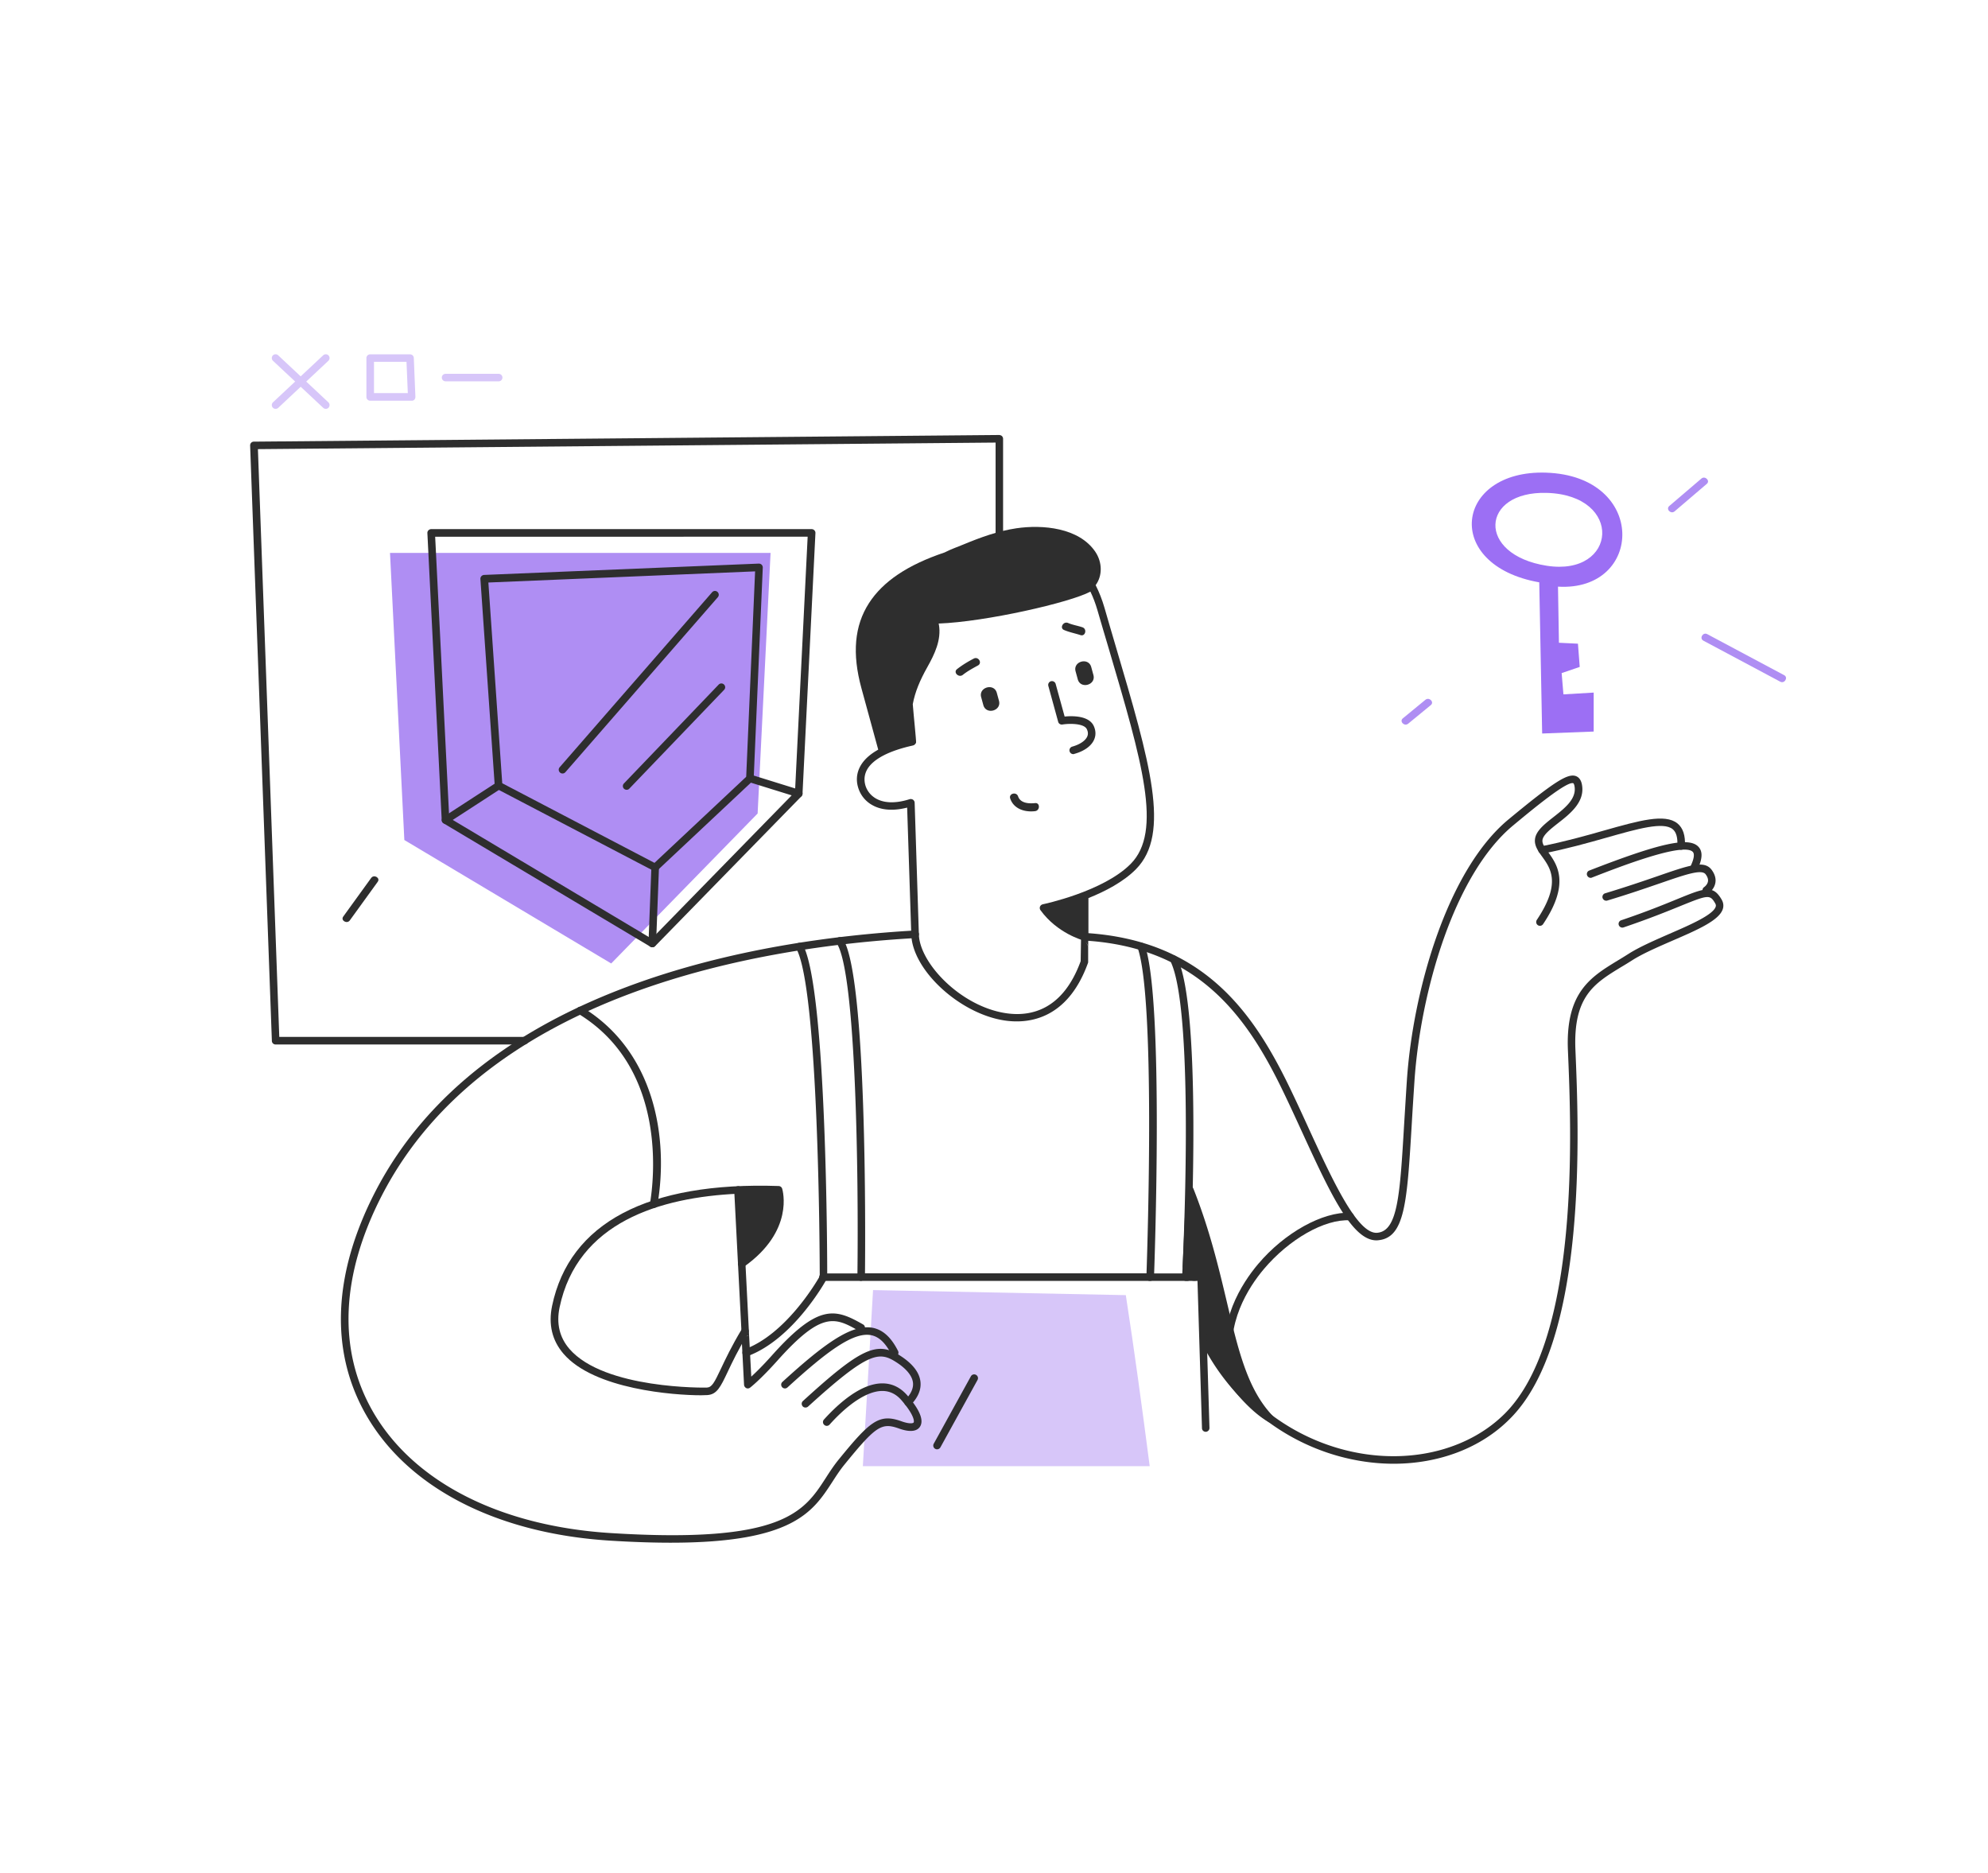 <svg xmlns="http://www.w3.org/2000/svg" width="588" height="554" fill="none">
    <path fill="#D7C6F9" d="m332.988 383.008-74.761-1.496-3.02 52.076h84.847c-2.189-16.869-4.461-33.738-7.066-50.58Z"/>
    <path fill="#AF8EF3" d="M227.912 163.513H115.355l4.24 84.901 61.183 36.508 43.31-44.347 3.824-77.062Z"/>
    <path fill="#2E2E2E" d="M155.146 308.883H81.521c-.61 0-1.108-.471-1.108-1.081l-6.429-176.061c0-.305.111-.609.305-.803a1.11 1.11 0 0 1 .804-.333l220.458-1.966c.277.027.582.11.804.332.221.222.332.499.332.803v30.83a1.11 1.11 0 0 1-1.108 1.108 1.11 1.11 0 0 1-1.108-1.108v-29.722l-218.187 1.939 6.318 173.818h72.544c.61 0 1.109.498 1.109 1.108.027.637-.472 1.136-1.109 1.136Z"/>
    <path fill="#2E2E2E" d="M192.941 280.13c-.194 0-.387-.055-.581-.166l-61.156-36.481a1.124 1.124 0 0 1-.554-.914l-4.24-84.901a1.05 1.05 0 0 1 .305-.831c.222-.221.499-.36.804-.36h112.557c.304 0 .609.139.803.36.222.222.333.527.305.831l-3.824 77.089a1.304 1.304 0 0 1-.305.721l-43.31 44.347a1.262 1.262 0 0 1-.804.305Zm-60.074-38.281 59.88 35.76 42.396-43.406 3.741-75.482H128.71l4.157 83.128Z"/>
    <path fill="#2E2E2E" d="M193.773 257.638c-.167 0-.361-.056-.527-.139l-46.303-24.21c-.332-.194-.582-.526-.609-.914l-4.24-61.134a1.126 1.126 0 0 1 .277-.831 1.23 1.23 0 0 1 .776-.387l81.3-3.352c.305 0 .61.111.832.332.221.222.332.527.332.831l-2.688 62.408c0 .305-.138.582-.36.776l-28.042 26.315a1.07 1.07 0 0 1-.748.305Zm-45.223-26.011 45.029 23.545 27.127-25.456 2.633-60.746-78.89 3.296 4.101 59.361Z"/>
    <path fill="#2E2E2E" d="M131.786 243.621c-.36 0-.72-.166-.942-.498a1.117 1.117 0 0 1 .332-1.551l15.712-10.194a1.12 1.12 0 0 1 1.552.332 1.119 1.119 0 0 1-.333 1.552l-15.711 10.193a1.262 1.262 0 0 1-.61.166Zm61.156 36.509h-.056c-.609-.028-1.108-.554-1.08-1.163l.859-22.493c.027-.609.471-1.08 1.164-1.08.609.028 1.108.554 1.08 1.163l-.859 22.493a1.123 1.123 0 0 1-1.108 1.08Zm43.31-44.32c-.111 0-.222-.028-.333-.055l-14.437-4.488a1.155 1.155 0 0 1-.748-1.412 1.157 1.157 0 0 1 1.413-.748l14.437 4.487c.582.194.915.803.748 1.413a1.146 1.146 0 0 1-1.08.803Zm-69.855-7.063c-.25 0-.527-.084-.748-.277-.471-.416-.527-1.108-.111-1.579l45.084-51.744a1.107 1.107 0 0 1 1.579-.111c.471.416.526 1.108.111 1.579l-45.084 51.744a1.124 1.124 0 0 1-.831.388Zm18.952 4.819a1.19 1.19 0 0 1-.776-.304 1.103 1.103 0 0 1-.027-1.579l28.014-29.224a1.104 1.104 0 0 1 1.58-.027c.443.415.471 1.135.027 1.579l-28.014 29.195c-.222.25-.499.36-.804.36Z"/>
    <path fill="#D7C6F9" d="M96.373 120.91a1.19 1.19 0 0 1-.776-.304L80.745 106.7a1.13 1.13 0 0 1-.055-1.579 1.13 1.13 0 0 1 1.58-.055l14.852 13.905a1.13 1.13 0 0 1 .055 1.579 1.09 1.09 0 0 1-.804.36Z"/>
    <path fill="#D7C6F9" d="M81.521 120.91c-.305 0-.61-.11-.831-.36a1.13 1.13 0 0 1 .055-1.579l14.852-13.905a1.13 1.13 0 0 1 1.58.055 1.13 1.13 0 0 1-.055 1.579l-14.825 13.906a1.19 1.19 0 0 1-.776.304Zm40.264-2.409h-12.304a1.112 1.112 0 0 1-1.108-1.108v-11.496c0-.609.499-1.108 1.108-1.108h11.805c.609 0 1.08.471 1.108 1.08l.471 11.496c0 .305-.111.609-.305.831-.166.194-.471.305-.775.305Zm-11.167-2.244h10.003l-.388-9.252h-9.615v9.252Zm36.88-3.49h-15.712a1.112 1.112 0 0 1-1.108-1.108c0-.61.499-1.108 1.108-1.108h15.712c.609 0 1.108.498 1.108 1.108 0 .609-.499 1.108-1.108 1.108Z"/>
    <path fill="#2E2E2E" d="M109.785 259.632c-2.744 3.795-5.515 7.617-8.258 11.412-.859 1.164 1.108 2.299 1.94 1.136 2.743-3.795 5.514-7.617 8.257-11.412.831-1.164-1.108-2.272-1.939-1.136Z"/>
    <path fill="#9C6FF4" d="M457.267 139.774c-26.962-.858-30.758 27.368-1.995 32.437l.859 44.708 15.24-.582v-11.523l-8.95.526-.527-6.288 5.348-1.828-.526-6.869-5.625-.277-.277-16.593c25.354 1.524 26.546-32.741-3.547-33.711Zm.221 27.534c-20.893-3.268-19.59-22.104 0-21.55 22.861.664 20.894 24.791 0 21.55Z"/>
    <path fill="#AF8EF3" d="M421.604 206.947c-2.217 1.828-4.433 3.656-6.678 5.484-1.108.914.471 2.493 1.58 1.579 2.216-1.828 4.433-3.656 6.678-5.484 1.136-.914-.471-2.493-1.58-1.579Zm81.633-65.428c-3.158 2.715-6.345 5.402-9.504 8.117-1.108.941.499 2.52 1.579 1.578 3.159-2.714 6.346-5.401 9.505-8.116 1.108-.914-.499-2.493-1.58-1.579Zm24.467 58.143c-7.593-4.044-15.185-8.089-22.75-12.133-1.275-.665-2.411 1.247-1.136 1.939 7.592 4.044 15.185 8.089 22.75 12.133 1.274.665 2.41-1.274 1.136-1.939Z"/>
    <path fill="#2E2E2E" d="M317.443 223.013c-.499 0-.942-.333-1.081-.831a1.13 1.13 0 0 1 .776-1.385c2.189-.61 3.824-1.69 4.406-2.909.332-.692.305-1.44-.083-2.244-.832-1.772-5.238-1.717-7.233-1.385-.554.084-1.108-.249-1.247-.803l-2.909-10.609a1.13 1.13 0 0 1 .776-1.385 1.142 1.142 0 0 1 1.385.776l2.66 9.667c2.217-.222 7.177-.332 8.618 2.798.637 1.412.665 2.825.056 4.127-.859 1.856-2.938 3.324-5.847 4.127-.083.056-.194.056-.277.056Zm.693-24.46.637 2.327c.804 2.992 5.459 1.718 4.628-1.274l-.637-2.327c-.804-2.991-5.459-1.717-4.628 1.274Zm-27.931 7.618.637 2.327c.804 2.991 5.459 1.717 4.627-1.274l-.637-2.327c-.803-2.964-5.431-1.69-4.627 1.274Zm-2.19-11.413c-1.746.915-3.408 1.912-4.96 3.131-1.192.969.526 2.631 1.718 1.689 1.358-1.08 2.937-1.939 4.461-2.77 1.386-.72.167-2.77-1.219-2.05Zm32.143-9.251c-1.386-.471-2.882-.693-4.24-1.274-1.413-.61-2.605 1.495-1.192 2.077 1.552.665 3.215.97 4.822 1.496 1.469.526 2.078-1.801.61-2.299ZM306.137 237.5c-1.801.194-4.322.055-5.015-1.995-.499-1.468-2.827-.831-2.328.637 1.053 3.103 4.323 4.1 7.343 3.74 1.524-.166 1.524-2.576 0-2.382Z"/>
    <path fill="#2E2E2E" d="M329.967 190.991c-1.053-3.573-2.161-7.312-3.269-11.19-.721-2.493-1.608-4.737-2.633-6.759 2.023-2.743 2.023-6.731-.111-9.889-4.849-7.119-15.6-8.061-23.331-6.925-5.459.803-10.669 2.714-15.739 4.82-1.718.72-3.686 1.385-5.487 2.326-10.918 3.657-18.261 8.587-22.389 15.014-4.295 6.676-5.016 14.902-2.217 25.151l5.071 18.532c.166.609.776.942 1.385.775.499-.138.804-.581.831-1.052 2.411-.914 4.157-1.247 6.291-1.718.498.693 2.355.305 2.577-.526.055-.803-.665-7.396-.97-11.302.665-3.628 2.133-7.091 4.295-10.941 2.133-3.795 4.212-8.061 3.436-12.576l-.083-.332c13.854-.499 38.987-6.233 44.889-9.446.804 1.662 1.497 3.49 2.079 5.485 1.136 3.878 2.216 7.617 3.297 11.19 9.976 33.85 16.016 54.265 6.54 63.849-8.119 8.199-25.798 11.911-25.992 11.939-.36.083-.693.332-.831.692-.139.36-.084.748.138 1.053 4.96 6.842 12.469 8.891 12.774 8.975.083.027.194.027.277.027.25 0 .499-.083.693-.221.277-.222.443-.554.443-.887v-11.468c4.988-1.994 10.392-4.819 14.077-8.559 10.336-10.498 4.184-31.412-6.041-66.037Z"/>
    <path fill="#2E2E2E" d="m319.77 275.726-.138 8.531c-5.404 14.792-15.185 16.509-22.445 15.318-13.218-2.16-25.216-14.819-25.41-23.295l-1.247-38.891c0-.36-.194-.665-.471-.887a1.265 1.265 0 0 0-.998-.166c-3.99 1.274-7.37 1.219-9.837-.111-2.216-1.218-3.02-3.074-3.297-4.099-.443-1.662-.222-3.241.637-4.709 1.829-3.019 6.457-5.402 13.44-6.953.609-.138.997-.72.859-1.329-.139-.61-.749-.998-1.331-.859-7.675 1.69-12.691 4.376-14.88 7.977-1.524 2.521-1.33 4.903-.886 6.455a8.778 8.778 0 0 0 4.378 5.456c1.912 1.053 5.182 1.939 10.169.665l1.219 37.451c.25 10.443 14.022 23.295 27.295 25.456 6.65 1.08 18.731.305 24.966-16.952.055-.111.055-.25.055-.388v-4.626c-.692-1.191-1.302-2.881-2.078-4.044Z"/>
    <path fill="#2E2E2E" d="M198.373 456.219c-5.293 0-11.25-.194-17.928-.61-33.667-2.105-59.992-15.733-72.267-37.367-10.668-18.808-9.698-41.522 2.771-65.732 31.561-61.189 113.582-74.707 159.663-77.338.61-.056 1.136.443 1.192 1.052a1.156 1.156 0 0 1-1.053 1.191c-45.61 2.576-126.772 15.9-157.807 76.12-12.109 23.49-13.079 45.483-2.826 63.599 11.887 20.969 37.574 34.154 70.465 36.232 51.042 3.213 57.193-6.288 63.677-16.315 1.136-1.773 2.328-3.602 3.741-5.347 9.366-11.495 12.026-13.766 18.649-11.384 2.216.803 3.38.637 3.574.36.25-.36.111-2.299-3.519-6.51-1.607-1.883-3.464-2.797-5.653-2.825h-.083c-4.267 0-9.809 3.518-15.6 9.944a1.107 1.107 0 0 1-1.58.083 1.106 1.106 0 0 1-.083-1.579c4.406-4.875 11.001-10.692 17.263-10.692h.111c2.826.028 5.293 1.247 7.315 3.601 3.714 4.294 4.933 7.396 3.686 9.252-.665.997-2.3 1.884-6.179.499-5.182-1.856-6.845-.748-16.155 10.692-1.358 1.662-2.494 3.435-3.602 5.152-5.736 8.809-11.639 17.922-47.772 17.922Z"/>
    <path fill="#2E2E2E" d="M238.247 416.248c-.305 0-.61-.111-.832-.36-.415-.471-.388-1.164.083-1.579 16.986-15.512 21.808-17.784 28.569-13.518 3.769 2.382 5.847 4.986 6.179 7.784.278 2.327-.692 4.654-2.854 6.897a1.13 1.13 0 0 1-1.579.028 1.129 1.129 0 0 1-.028-1.579c1.69-1.717 2.439-3.435 2.245-5.069-.25-2.05-2.023-4.183-5.154-6.149-4.96-3.131-8.258-2.77-25.881 13.268a1.184 1.184 0 0 1-.748.277Z"/>
    <path fill="#2E2E2E" d="M232.178 410.597c-.305 0-.609-.111-.831-.36-.416-.471-.388-1.163.083-1.579 12.054-10.997 20.284-17.119 26.574-16.011 3.075.554 5.569 2.798 7.62 6.87a1.11 1.11 0 0 1-.499 1.496 1.11 1.11 0 0 1-1.496-.499c-1.718-3.407-3.713-5.263-6.041-5.678-5.348-.997-13.411 5.18-24.662 15.456-.221.194-.471.305-.748.305Z"/>
    <path fill="#2E2E2E" d="M255.289 391.678c-8.174-4.654-13.107-6.343-26.934 9.113-2.743 3.075-4.821 5.097-6.151 6.316l-.638-12.244c-.748.25-1.468.499-2.216.776l.72 13.878c.028.415.277.775.637.969a.914.914 0 0 0 .471.111c.25 0 .472-.083.665-.222.111-.083 2.965-2.271 8.147-8.06 13.273-14.848 17.125-12.659 24.163-8.67a1.13 1.13 0 0 0 1.524-.416 1.12 1.12 0 0 0-.388-1.551Z"/>
    <path fill="#2E2E2E" d="M218.463 374.365c.36.499 1.053.637 1.552.277 14.991-10.609 11.472-22.603 11.333-23.129-.138-.443-.554-.776-1.025-.776-38.683-1.302-61.903 10.886-67.03 35.456-1.136 5.485 0 10.249 3.409 14.183 9.088 10.526 32.697 12.243 40.622 12.243.776 0 1.413-.028 1.857-.055 2.881-.167 3.934-2.41 6.04-6.842 1.303-2.77 3.104-6.538 6.096-11.524.305-.526.139-1.218-.388-1.523-.526-.332-1.219-.139-1.524.388-3.048 5.069-4.849 8.919-6.179 11.717-1.967 4.155-2.66 5.484-4.156 5.568-.305.027-30.315.526-40.65-11.441-2.91-3.379-3.908-7.506-2.91-12.271 5.265-25.151 29.622-32.575 52.898-33.627 0 0 .942 19.39.36 19.805-.554.332-.665 1.053-.305 1.551Z"/>
    <path fill="#2E2E2E" d="M193.358 357.219c-.056 0-.139 0-.194-.028a1.127 1.127 0 0 1-.915-1.302c1.109-6.537 5.293-39.971-21.197-56.092a1.151 1.151 0 0 1-.388-1.551 1.151 1.151 0 0 1 1.551-.388c21.503 13.074 25.576 38.724 22.251 58.391-.111.582-.582.97-1.108.97ZM460.867 243.4c3.519-2.742 7.87-6.177 7.066-11.163-.083-.527-.36-2.161-1.801-2.715-2.438-.914-6.539 1.718-19.951 12.798-18.067 14.958-28.264 50.524-30.065 77.199-.305 4.654-.554 8.948-.803 12.853-1.247 21.08-1.885 31.634-7.925 32.188-5.819.581-13.162-15.346-20.228-30.692-1.829-4.016-3.714-8.116-5.653-12.133-10.89-22.575-25.77-43.766-60.684-45.843a1.043 1.043 0 0 0-.832.305 1.914 1.914 0 0 0-.221.277c.72 1.08 1.413 2.16 2.105 3.268v-1.523c32.92 2.41 47.162 22.797 57.609 44.486 1.94 4.016 3.824 8.116 5.653 12.105 8.202 17.839 14.714 31.993 21.946 31.993.166 0 .332 0 .499-.027 7.98-.693 8.59-11.219 9.975-34.265.222-3.906.499-8.172.804-12.825 1.773-26.232 11.665-61.079 29.233-75.621 5.542-4.599 15.85-13.158 17.735-12.438.11.028.277.305.388.97.581 3.684-2.882 6.399-6.235 9.03-2.716 2.133-5.293 4.155-5.487 6.703-.138 1.829.942 3.352 2.106 4.959 2.55 3.545 5.708 7.922-1.551 18.753-.333.526-.194 1.218.304 1.551.527.36 1.22.194 1.552-.305 8.119-12.105 4.129-17.645 1.496-21.301-.997-1.357-1.773-2.465-1.69-3.463.139-1.579 2.328-3.296 4.655-5.124Z"/>
    <path fill="#2E2E2E" d="M456.102 252.486c-.527 0-.998-.36-1.109-.914-.11-.61.278-1.192.887-1.302 6.844-1.358 13.107-3.103 18.621-4.682 10.391-2.936 17.928-5.041 21.614-2.105 1.662 1.33 2.41 3.546 2.244 6.759-.028.609-.609 1.108-1.191 1.053-.61-.028-1.081-.554-1.053-1.192.138-2.437-.333-4.044-1.386-4.902-2.798-2.244-10.225-.139-19.591 2.52-5.569 1.579-11.887 3.352-18.814 4.709-.056.056-.139.056-.222.056Z"/>
    <path fill="#2E2E2E" d="M470.483 259.604c-.444 0-.859-.277-1.053-.72a1.103 1.103 0 0 1 .637-1.44c21.004-8.172 29.455-10.028 32.282-7.036 1.274 1.357 1.219 3.435-.139 6.399-.249.554-.942.803-1.496.554-.554-.25-.804-.914-.554-1.496.886-1.939 1.08-3.352.526-3.933-2.798-2.937-21.724 4.432-29.843 7.589-.083.056-.222.083-.36.083Z"/>
    <path fill="#2E2E2E" d="M475.082 266.363c-.471 0-.914-.305-1.08-.803-.166-.582.166-1.219.748-1.385 6.235-1.884 11.333-3.629 15.434-5.042 9.532-3.296 13.883-4.819 16.072-1.911.942 1.274 1.33 2.576 1.108 3.85-.332 1.939-1.912 3.02-2.078 3.131a1.12 1.12 0 0 1-1.552-.333 1.118 1.118 0 0 1 .333-1.551s.942-.637 1.108-1.662c.111-.637-.138-1.357-.693-2.105-1.191-1.579-5.846.027-13.55 2.687-4.128 1.412-9.227 3.185-15.517 5.069-.111.055-.222.055-.333.055Z"/>
    <path fill="#2E2E2E" d="M412.182 432.868a59.34 59.34 0 0 1-9.31-.748c-20.173-3.185-37.824-16.121-47.218-34.569a1.11 1.11 0 0 1 .499-1.496 1.112 1.112 0 0 1 1.497.498c9.088 17.811 26.13 30.304 45.582 33.379 16.182 2.548 31.838-1.884 41.869-11.911 22.307-22.299 19.647-84.153 18.649-107.448-.72-17.119 6.761-21.662 14.714-26.509 1.025-.61 2.05-1.247 3.103-1.912 3.27-2.105 7.842-4.072 12.248-6.011 6.013-2.603 12.83-5.567 13.633-7.977.111-.333.083-.61-.111-.97-1.551-2.687-2.022-2.631-10.335.748-3.88 1.579-9.2 3.74-16.792 6.316a1.115 1.115 0 0 1-1.414-.693 1.114 1.114 0 0 1 .693-1.412c7.537-2.549 12.802-4.709 16.654-6.288 8.091-3.297 10.529-4.294 13.106.221.499.887.61 1.829.305 2.77-1.108 3.352-7.481 6.122-14.852 9.308-4.323 1.883-8.812 3.822-11.943 5.817-1.053.664-2.106 1.329-3.159 1.939-8.008 4.875-14.298 8.697-13.633 24.486.997 23.545 3.685 86.12-19.314 109.111-8.534 8.67-21.004 13.351-34.471 13.351Z"/>
    <path fill="#2E2E2E" d="M363.911 405.888c-.526 0-.97-.36-1.081-.886-3.02-13.989 4.517-25.54 9.283-31.191 7.87-9.307 19.064-15.484 27.266-15.179.61.028 1.109.554 1.081 1.163-.028.61-.554 1.108-1.164 1.081-7.564-.416-18.011 5.595-25.465 14.404-4.489 5.318-11.638 16.204-8.812 29.278.139.61-.249 1.192-.859 1.33h-.249Z"/>
    <path fill="#2E2E2E" d="M376.547 418.824c-7.51-7.784-10.225-19.224-13.661-33.739-2.383-10.027-5.071-21.384-9.92-33.6a1.105 1.105 0 0 0-1.22-.692 1.122 1.122 0 0 0-.942 1.052l-.997 22.714c0 .139 0 .25.055.36 0 0 .333 1.081.914 2.826.111.36.472.665.859.748.361.083.721.166 1.081.221l.471.056c.554 0 1.164-.167 1.746-.333.166-.055.388-.111.61-.166.387 5.097.72 14.238.471 18.781 0 .194.027.387.11.554 4.046 8.06 11.749 18.697 19.065 22.908.166.11.36.138.554.138.332 0 .665-.138.887-.443.332-.36.304-.997-.083-1.385Zm-155.841-17.673c-.444 0-.887-.277-1.053-.72a1.117 1.117 0 0 1 .665-1.44c11.998-4.432 20.948-19.473 22.14-21.579 0-5.512-.277-85.039-6.955-96.922a1.12 1.12 0 0 1 .415-1.523 1.128 1.128 0 0 1 1.524.415c7.177 12.77 7.232 94.817 7.232 98.307 0 .194-.055.36-.138.527-.388.72-9.865 17.838-23.47 22.852a.761.761 0 0 1-.36.083Zm119.485-22.354h-85.457a1.11 1.11 0 0 1-.804-.332 1.113 1.113 0 0 1-.332-.803c.388-30.443-.416-90.275-6.152-98.779-.332-.526-.221-1.218.305-1.551a1.094 1.094 0 0 1 1.552.305c7.149 10.637 6.65 88.114 6.539 98.917h83.268c.333-9.695 2.605-81.383-2.632-96.286a1.113 1.113 0 0 1 .692-1.412 1.157 1.157 0 0 1 1.441.692c5.708 16.316 2.827 94.845 2.716 98.169a1.13 1.13 0 0 1-1.136 1.08Z"/>
    <path fill="#2E2E2E" d="M356.623 423.422c-.61 0-1.109-.471-1.109-1.08l-1.33-43.545h-3.436c-.304 0-.609-.138-.803-.36-.194-.221-.333-.526-.305-.831.055-.775 4.046-78.418-3.491-93.432a1.11 1.11 0 0 1 .498-1.496 1.112 1.112 0 0 1 1.497.499c7.343 14.709 4.267 83.128 3.768 93.377h3.353c.61 0 1.108.471 1.108 1.08l1.358 44.625c.028.609-.471 1.135-1.08 1.163h-.028Zm-102.082-44.625h-11.14a1.111 1.111 0 0 1-1.108-1.108c0-.609.499-1.108 1.108-1.108h11.14c.609 0 1.108.499 1.108 1.108.028.61-.471 1.108-1.108 1.108Z"/>
    <path fill="#2E2E2E" d="M351.191 378.797h-11.139c-.61 0-1.109-.498-1.109-1.108 0-.609.499-1.108 1.109-1.108h11.139c.61 0 1.108.499 1.108 1.108a1.11 1.11 0 0 1-1.108 1.108Zm-74.04 49.805a1.14 1.14 0 0 1-.527-.139 1.105 1.105 0 0 1-.443-1.523l10.973-19.916c.305-.554.97-.748 1.524-.444.554.305.748.97.443 1.524l-10.973 19.916a1.137 1.137 0 0 1-.997.582Zm-55.586-33.711-2.189-43.046c-.028-.609-.582-1.163-1.164-1.052a1.113 1.113 0 0 0-1.053 1.163l2.245 43.711a24.99 24.99 0 0 1 2.161-.776Z"/>
</svg>

